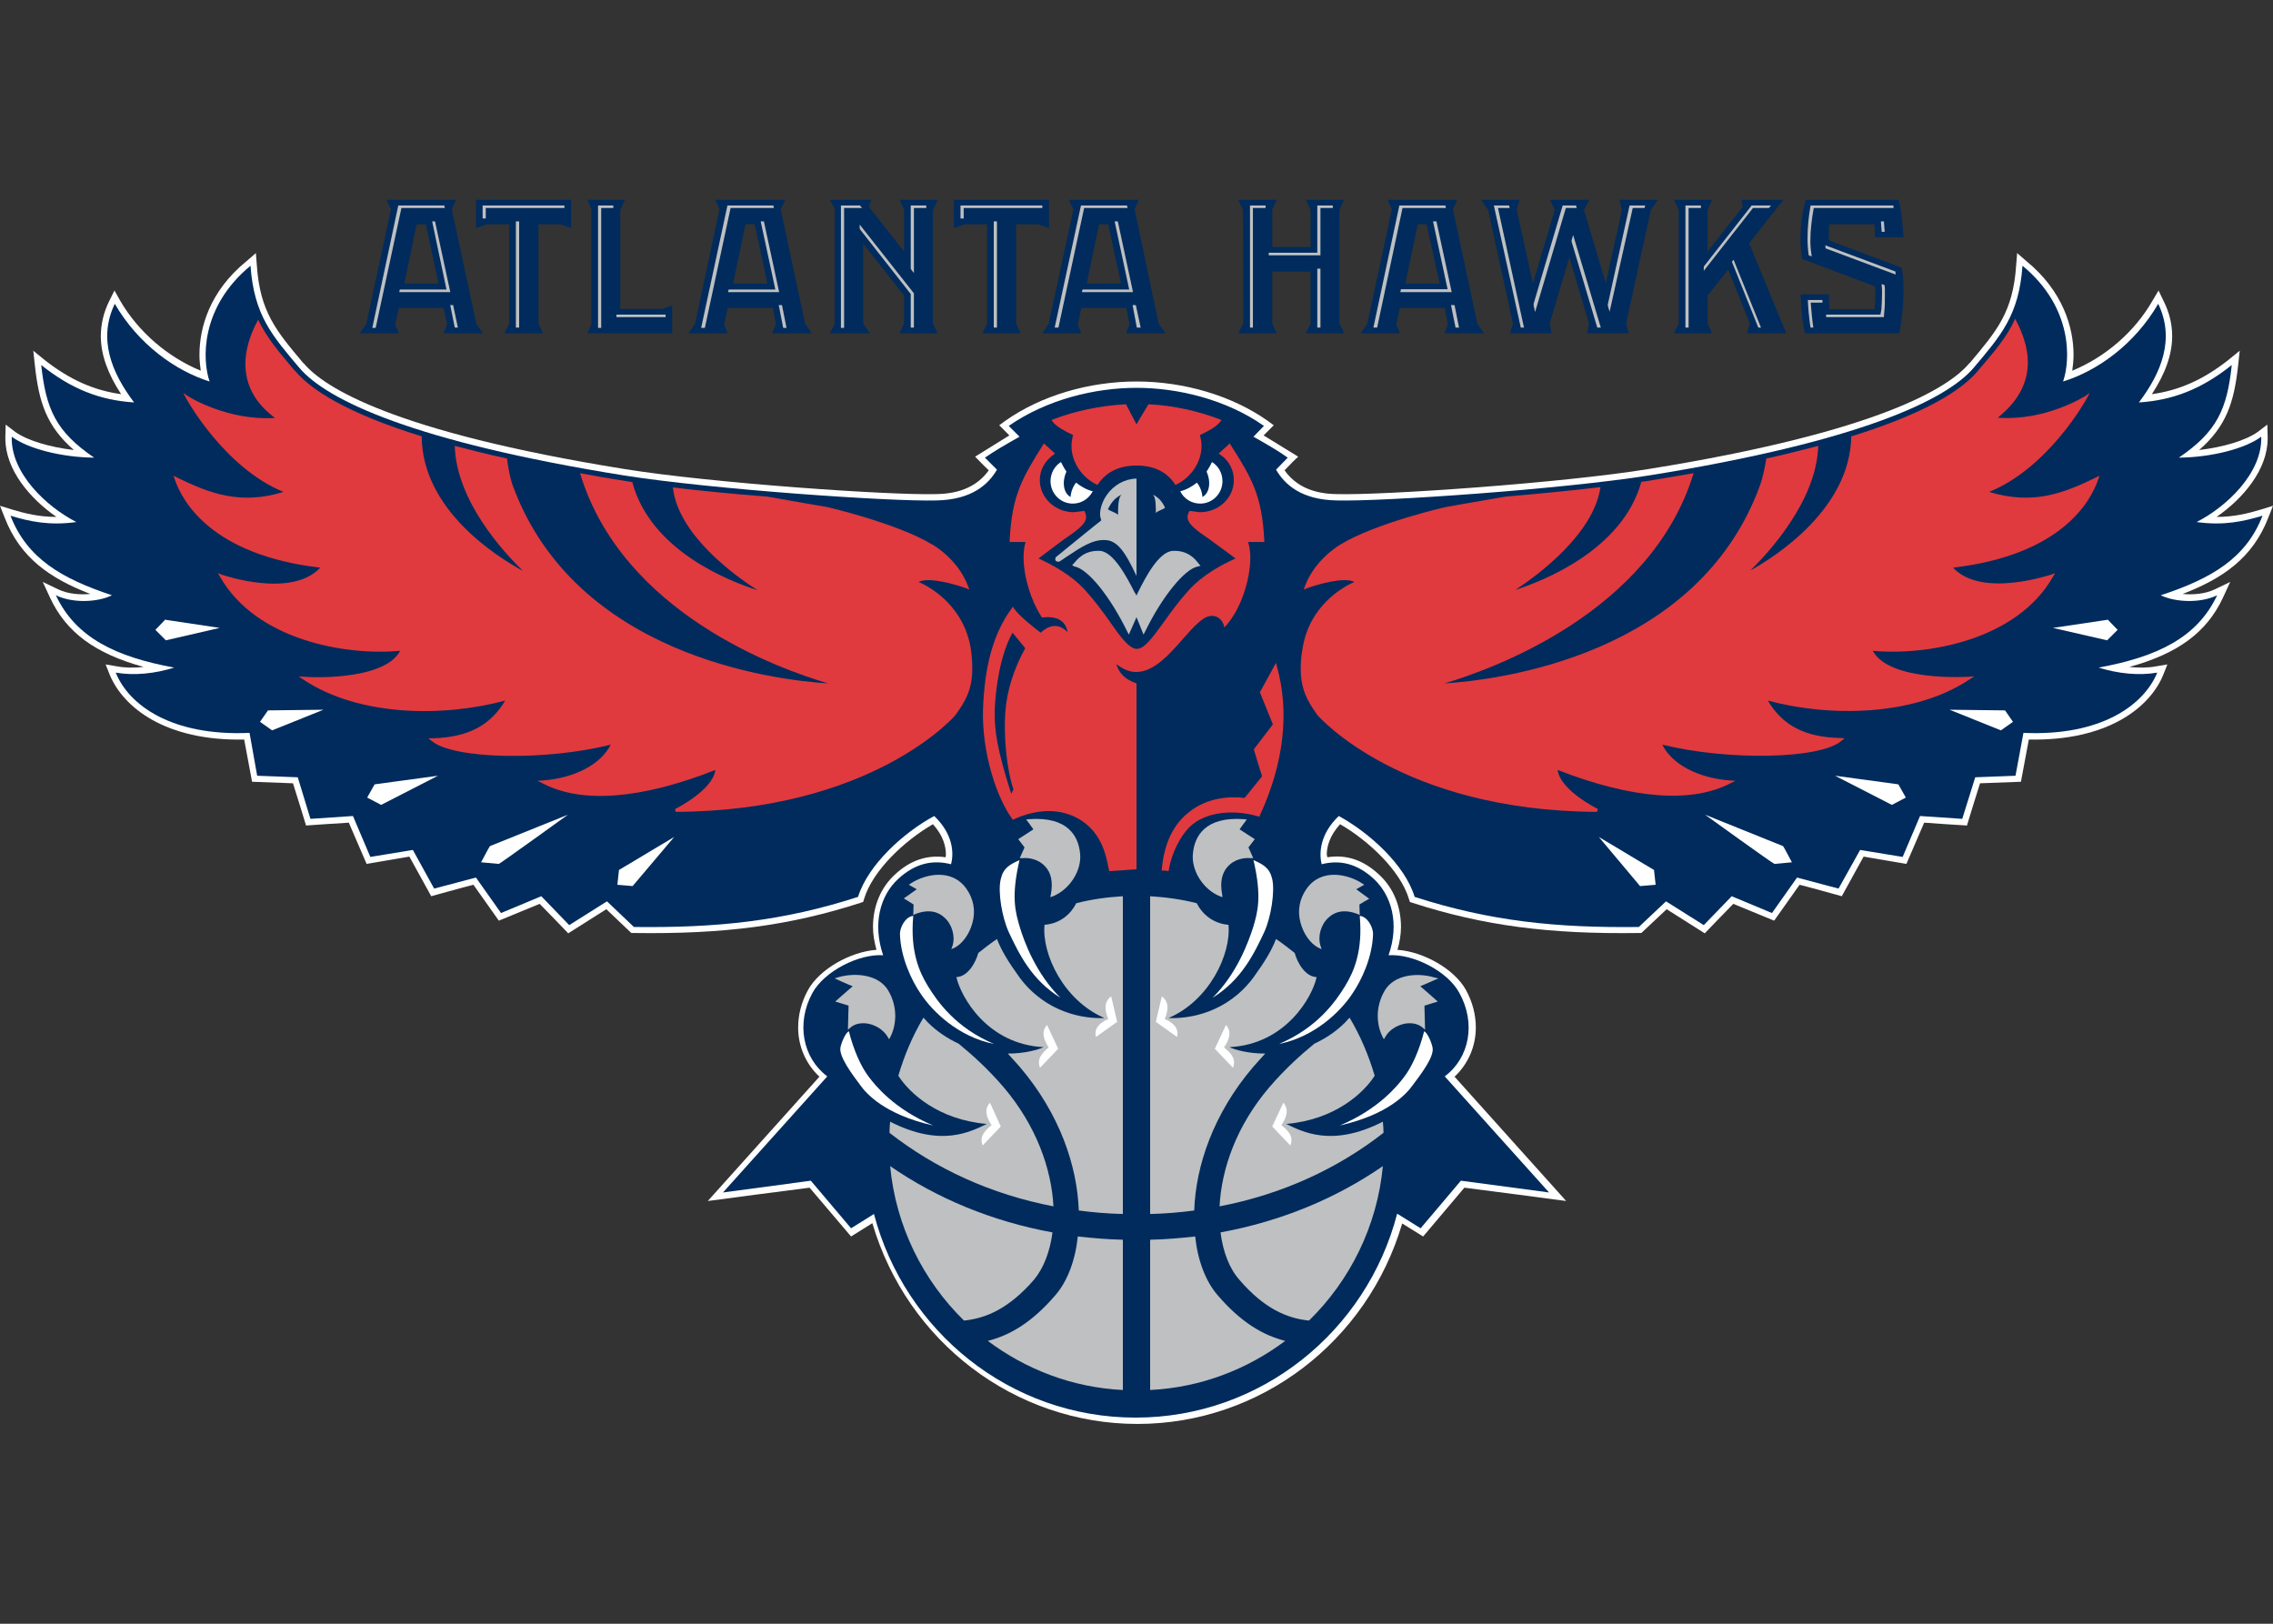 <?xml version="1.0" encoding="UTF-8"?>
<svg xmlns="http://www.w3.org/2000/svg" xmlns:xlink="http://www.w3.org/1999/xlink" width="28pt" height="20pt" viewBox="0 0 28 20" version="1.1">
<rect x="0" y="0" width="28" height="20" fill="#333333" stroke="none"/>
<g id="surface1">
<path style=" stroke:none;fill-rule:nonzero;fill:rgb(100%,100%,100%);fill-opacity:1;" d="M 24.848 3.117 L 24.836 3.27 C 24.797 3.844 24.598 4.074 24.27 4.465 L 24.254 4.48 C 24.012 4.766 23.172 5.316 20.309 5.777 C 19.25 5.949 17.047 6.102 16.465 6.086 C 16.164 6.082 15.957 5.98 15.824 5.793 C 15.867 5.75 15.922 5.691 15.922 5.691 L 15.992 5.625 C 15.992 5.625 15.648 5.414 15.566 5.363 C 15.598 5.332 15.691 5.238 15.691 5.238 L 15.617 5.184 C 15.18 4.875 14.59 4.699 14 4.699 C 13.41 4.699 12.82 4.875 12.383 5.184 L 12.309 5.238 C 12.309 5.238 12.402 5.332 12.434 5.363 C 12.352 5.414 12.012 5.625 12.012 5.625 C 12.012 5.625 12.133 5.75 12.18 5.793 C 12.047 5.98 11.836 6.082 11.531 6.086 C 10.953 6.102 8.754 5.949 7.691 5.777 C 4.828 5.316 3.988 4.766 3.746 4.48 L 3.73 4.465 C 3.402 4.074 3.203 3.84 3.164 3.27 L 3.152 3.117 L 3.039 3.215 C 2.582 3.586 2.457 4.035 2.457 4.371 C 2.457 4.441 2.465 4.508 2.473 4.566 C 2.074 4.402 1.707 4.094 1.48 3.703 L 1.41 3.578 L 1.344 3.711 C 1.277 3.848 1.242 3.992 1.242 4.141 C 1.242 4.367 1.328 4.605 1.492 4.855 C 1.156 4.809 0.859 4.676 0.555 4.438 L 0.41 4.32 L 0.43 4.504 C 0.48 4.957 0.574 5.25 0.91 5.543 C 0.613 5.508 0.336 5.426 0.188 5.32 L 0.07 5.23 L 0.066 5.379 C 0.066 5.387 0.066 5.395 0.066 5.402 C 0.066 5.781 0.363 6.137 0.695 6.367 C 0.48 6.367 0.309 6.324 0.152 6.277 L 0 6.23 L 0.059 6.379 C 0.25 6.871 0.617 7.125 1.113 7.316 C 0.984 7.328 0.84 7.316 0.723 7.262 L 0.527 7.168 L 0.617 7.363 C 0.816 7.789 1.172 8.051 1.77 8.215 C 1.656 8.227 1.543 8.227 1.438 8.207 L 1.301 8.184 L 1.352 8.312 C 1.52 8.715 2.039 9.129 3.008 9.109 C 3.027 9.207 3.105 9.629 3.105 9.629 C 3.105 9.629 3.523 9.645 3.609 9.648 C 3.637 9.73 3.77 10.168 3.77 10.168 C 3.77 10.168 4.211 10.137 4.297 10.133 C 4.332 10.215 4.516 10.641 4.516 10.641 C 4.516 10.641 4.957 10.566 5.043 10.551 C 5.086 10.629 5.312 11.039 5.312 11.039 C 5.312 11.039 5.746 10.918 5.832 10.898 C 5.883 10.969 6.145 11.34 6.145 11.34 C 6.145 11.34 6.57 11.164 6.648 11.133 C 6.707 11.191 7 11.496 7 11.496 C 7 11.496 7.387 11.25 7.469 11.199 C 7.535 11.262 7.777 11.492 7.777 11.492 L 7.809 11.492 C 8.918 11.508 9.727 11.402 10.598 11.121 L 10.633 11.109 L 10.645 11.07 C 10.75 10.723 11.141 10.355 11.492 10.152 C 11.621 10.293 11.652 10.43 11.652 10.523 C 11.652 10.539 11.652 10.543 11.648 10.559 C 11.422 10.527 11.215 10.594 11.023 10.773 C 10.848 10.934 10.754 11.164 10.754 11.418 C 10.754 11.508 10.77 11.602 10.797 11.699 C 10.473 11.723 10.094 11.938 9.953 12.195 C 9.871 12.344 9.832 12.504 9.832 12.656 C 9.832 12.887 9.926 13.105 10.094 13.262 C 10.004 13.363 8.719 14.793 8.719 14.793 C 8.719 14.793 9.895 14.637 9.973 14.629 C 10.02 14.684 10.484 15.23 10.484 15.23 C 10.484 15.23 10.664 15.117 10.746 15.066 C 11.176 16.527 12.5 17.539 14.012 17.539 C 15.523 17.539 16.844 16.527 17.273 15.07 C 17.355 15.121 17.531 15.23 17.531 15.23 C 17.531 15.23 17.992 14.684 18.039 14.629 C 18.117 14.637 19.293 14.793 19.293 14.793 C 19.293 14.793 18.008 13.363 17.918 13.262 C 18.086 13.105 18.18 12.887 18.18 12.656 C 18.18 12.504 18.141 12.344 18.059 12.195 C 17.918 11.938 17.539 11.723 17.215 11.699 C 17.242 11.602 17.258 11.508 17.258 11.418 C 17.258 11.164 17.164 10.934 16.988 10.773 C 16.793 10.59 16.582 10.523 16.352 10.559 C 16.348 10.543 16.344 10.539 16.344 10.523 C 16.344 10.43 16.379 10.293 16.508 10.152 C 16.859 10.355 17.25 10.723 17.355 11.07 L 17.367 11.109 L 17.402 11.121 C 18.273 11.402 19.082 11.508 20.191 11.492 L 20.219 11.492 C 20.219 11.492 20.465 11.262 20.531 11.199 C 20.613 11.25 21 11.496 21 11.496 C 21 11.496 21.293 11.191 21.352 11.133 C 21.43 11.164 21.855 11.34 21.855 11.34 C 21.855 11.34 22.117 10.969 22.168 10.898 C 22.254 10.918 22.688 11.039 22.688 11.039 C 22.688 11.039 22.914 10.629 22.957 10.551 C 23.043 10.566 23.484 10.641 23.484 10.641 C 23.484 10.641 23.668 10.215 23.703 10.133 C 23.789 10.141 24.23 10.168 24.23 10.168 C 24.23 10.168 24.363 9.73 24.391 9.648 C 24.477 9.645 24.895 9.629 24.895 9.629 C 24.895 9.629 24.973 9.207 24.992 9.109 C 25.961 9.129 26.484 8.715 26.648 8.312 L 26.699 8.184 L 26.562 8.207 C 26.457 8.227 26.344 8.227 26.23 8.215 C 26.828 8.051 27.184 7.789 27.383 7.363 L 27.473 7.168 L 27.277 7.262 C 27.16 7.316 27.016 7.328 26.887 7.316 C 27.383 7.125 27.75 6.871 27.941 6.379 L 28 6.23 L 27.848 6.277 C 27.691 6.324 27.52 6.367 27.305 6.367 C 27.637 6.137 27.934 5.781 27.934 5.402 C 27.934 5.395 27.934 5.387 27.934 5.379 L 27.93 5.23 L 27.812 5.32 C 27.664 5.426 27.387 5.508 27.09 5.543 C 27.426 5.25 27.52 4.957 27.57 4.504 L 27.59 4.32 L 27.445 4.438 C 27.141 4.676 26.844 4.809 26.508 4.855 C 26.672 4.605 26.758 4.367 26.758 4.141 C 26.758 3.992 26.723 3.848 26.652 3.707 L 26.59 3.578 L 26.516 3.703 C 26.293 4.094 25.926 4.402 25.527 4.566 C 25.535 4.508 25.543 4.441 25.543 4.371 C 25.543 4.035 25.414 3.586 24.961 3.215 Z M 24.848 3.117 "/>
<path style=" stroke:none;fill-rule:nonzero;fill:rgb(0%,16.863%,36.078%);fill-opacity:1;" d="M 27.871 6.352 C 27.637 6.422 27.395 6.477 27.059 6.43 C 27.422 6.246 27.871 5.828 27.855 5.379 C 27.656 5.527 27.242 5.633 26.84 5.637 C 27.312 5.316 27.434 5.039 27.492 4.496 C 27.121 4.793 26.766 4.93 26.348 4.957 C 26.629 4.586 26.793 4.172 26.586 3.742 C 26.293 4.246 25.832 4.57 25.414 4.699 C 25.504 4.441 25.539 3.789 24.914 3.273 C 24.871 3.883 24.648 4.133 24.312 4.531 C 23.973 4.93 22.895 5.441 20.32 5.855 C 19.238 6.027 17.023 6.18 16.465 6.164 C 16.027 6.156 15.824 5.965 15.719 5.785 L 15.863 5.637 C 15.742 5.551 15.633 5.488 15.441 5.379 L 15.57 5.246 C 15.102 4.918 14.508 4.777 14 4.777 C 13.492 4.777 12.898 4.918 12.426 5.246 L 12.559 5.379 C 12.367 5.488 12.258 5.551 12.133 5.637 L 12.281 5.785 C 12.176 5.965 11.973 6.156 11.535 6.164 C 10.977 6.18 8.762 6.027 7.68 5.855 C 5.102 5.441 4.027 4.93 3.688 4.531 C 3.352 4.133 3.129 3.883 3.086 3.273 C 2.461 3.789 2.492 4.441 2.582 4.699 C 2.168 4.57 1.707 4.246 1.414 3.742 C 1.207 4.172 1.371 4.586 1.652 4.957 C 1.234 4.93 0.879 4.793 0.508 4.496 C 0.566 5.039 0.688 5.316 1.16 5.637 C 0.758 5.633 0.344 5.527 0.145 5.379 C 0.129 5.828 0.578 6.246 0.941 6.43 C 0.605 6.477 0.359 6.422 0.129 6.352 C 0.332 6.875 0.754 7.125 1.379 7.332 C 1.207 7.418 0.898 7.434 0.688 7.332 C 0.934 7.855 1.426 8.09 2.145 8.223 C 1.91 8.297 1.656 8.324 1.426 8.285 C 1.586 8.684 2.113 9.07 3.074 9.027 L 3.168 9.555 L 3.668 9.574 L 3.824 10.086 L 4.348 10.051 L 4.562 10.555 L 5.086 10.469 L 5.348 10.945 L 5.863 10.809 L 6.172 11.246 L 6.668 11.039 L 7.012 11.395 L 7.477 11.102 L 7.809 11.418 C 8.824 11.43 9.641 11.348 10.57 11.047 C 10.691 10.656 11.125 10.258 11.508 10.051 C 11.738 10.27 11.754 10.504 11.715 10.645 C 11.5 10.59 11.281 10.625 11.062 10.828 C 10.844 11.031 10.746 11.375 10.879 11.766 C 10.582 11.746 10.156 11.961 10.008 12.23 C 9.805 12.602 9.887 13.031 10.191 13.258 L 8.906 14.688 L 9.988 14.543 L 10.484 15.129 L 10.766 14.953 C 11.145 16.398 12.445 17.461 13.988 17.461 C 15.535 17.461 16.836 16.395 17.211 14.949 L 17.5 15.129 L 17.996 14.543 L 19.082 14.688 L 17.797 13.258 C 18.102 13.031 18.184 12.602 17.977 12.23 C 17.832 11.961 17.406 11.746 17.105 11.766 C 17.242 11.375 17.141 11.031 16.926 10.828 C 16.711 10.629 16.496 10.59 16.281 10.645 C 16.246 10.504 16.262 10.27 16.492 10.051 C 16.871 10.258 17.309 10.656 17.426 11.047 C 18.359 11.348 19.176 11.43 20.188 11.418 L 20.523 11.102 L 20.988 11.395 L 21.332 11.039 L 21.828 11.246 L 22.137 10.809 L 22.648 10.945 L 22.914 10.469 L 23.438 10.555 L 23.652 10.051 L 24.172 10.086 L 24.332 9.574 L 24.828 9.555 L 24.926 9.027 C 25.883 9.07 26.41 8.684 26.574 8.285 C 26.344 8.324 26.09 8.297 25.852 8.223 C 26.574 8.09 27.066 7.855 27.312 7.332 C 27.102 7.434 26.793 7.418 26.617 7.332 C 27.246 7.125 27.668 6.875 27.871 6.352 "/>
<path style=" stroke:none;fill-rule:nonzero;fill:rgb(74.51%,75.294%,76.078%);fill-opacity:1;" d="M 13.277 15.23 C 13.246 15.527 13.148 15.781 13.004 15.949 C 12.711 16.293 12.434 16.449 12.168 16.516 C 12.637 16.867 13.207 17.09 13.832 17.121 L 13.832 15.27 C 13.645 15.266 13.461 15.25 13.277 15.23 "/>
<path style=" stroke:none;fill-rule:nonzero;fill:rgb(74.51%,75.294%,76.078%);fill-opacity:1;" d="M 12.738 15.762 C 12.852 15.625 12.934 15.422 12.965 15.18 C 12.219 15.043 11.543 14.762 10.965 14.363 C 11.035 15.105 11.371 15.773 11.875 16.266 C 12.148 16.238 12.43 16.117 12.738 15.762 "/>
<path style=" stroke:none;fill-rule:nonzero;fill:rgb(74.51%,75.294%,76.078%);fill-opacity:1;" d="M 12.363 13.391 C 12.168 13.164 11.98 12.996 11.809 12.855 C 11.676 12.793 11.547 12.711 11.426 12.59 C 11.41 12.57 11.391 12.551 11.375 12.535 C 11.242 12.758 11.141 12.996 11.066 13.25 C 11.203 13.465 11.559 13.793 12.156 13.844 C 11.957 13.938 11.594 14.137 10.965 13.816 C 10.961 13.863 10.957 13.906 10.957 13.953 C 11.523 14.395 12.207 14.711 12.977 14.859 C 12.953 14.402 12.77 13.871 12.363 13.391 "/>
<path style=" stroke:none;fill-rule:nonzero;fill:rgb(74.51%,75.294%,76.078%);fill-opacity:1;" d="M 11.781 12.035 C 11.836 12.277 12.16 12.863 12.855 12.898 C 12.789 12.93 12.625 12.977 12.414 12.977 C 12.465 13.031 12.512 13.086 12.562 13.141 C 13.055 13.719 13.27 14.363 13.289 14.91 C 13.469 14.934 13.648 14.949 13.832 14.953 L 13.832 11.039 C 13.633 11.051 13.441 11.078 13.258 11.125 C 13.191 11.258 13.062 11.375 12.867 11.391 C 12.832 11.75 13.102 12.324 13.605 12.539 C 13.352 12.551 12.887 12.477 12.562 12.043 C 12.418 11.844 12.336 11.707 12.281 11.566 C 12.199 11.621 12.125 11.68 12.051 11.738 C 12.02 11.855 11.922 12.031 11.781 12.035 "/>
<path style=" stroke:none;fill-rule:nonzero;fill:rgb(74.51%,75.294%,76.078%);fill-opacity:1;" d="M 14.723 15.23 C 14.754 15.527 14.852 15.781 14.996 15.949 C 15.289 16.293 15.566 16.449 15.832 16.516 C 15.363 16.867 14.793 17.09 14.168 17.121 L 14.168 15.27 C 14.355 15.266 14.539 15.25 14.723 15.23 "/>
<path style=" stroke:none;fill-rule:nonzero;fill:rgb(74.51%,75.294%,76.078%);fill-opacity:1;" d="M 15.266 15.762 C 15.145 15.625 15.066 15.422 15.035 15.18 C 15.781 15.043 16.457 14.762 17.035 14.363 C 16.965 15.105 16.629 15.773 16.125 16.266 C 15.852 16.238 15.57 16.117 15.266 15.762 "/>
<path style=" stroke:none;fill-rule:nonzero;fill:rgb(74.51%,75.294%,76.078%);fill-opacity:1;" d="M 15.637 13.391 C 15.832 13.164 16.02 12.996 16.191 12.855 C 16.324 12.793 16.453 12.711 16.574 12.59 C 16.59 12.57 16.609 12.551 16.625 12.535 C 16.758 12.758 16.859 12.996 16.934 13.25 C 16.797 13.465 16.441 13.793 15.844 13.844 C 16.043 13.938 16.406 14.137 17.035 13.816 C 17.039 13.863 17.043 13.906 17.043 13.953 C 16.477 14.395 15.793 14.711 15.023 14.859 C 15.047 14.402 15.227 13.871 15.637 13.391 "/>
<path style=" stroke:none;fill-rule:nonzero;fill:rgb(74.51%,75.294%,76.078%);fill-opacity:1;" d="M 16.219 12.035 C 16.168 12.277 15.84 12.863 15.145 12.898 C 15.211 12.93 15.375 12.977 15.586 12.977 C 15.535 13.031 15.488 13.086 15.438 13.141 C 14.945 13.719 14.73 14.363 14.711 14.91 C 14.531 14.934 14.352 14.949 14.168 14.953 L 14.168 11.039 C 14.363 11.051 14.559 11.078 14.742 11.125 C 14.809 11.258 14.941 11.375 15.133 11.391 C 15.168 11.75 14.898 12.324 14.395 12.539 C 14.648 12.551 15.113 12.477 15.438 12.043 C 15.582 11.844 15.664 11.707 15.719 11.566 C 15.801 11.621 15.875 11.68 15.949 11.738 C 15.98 11.855 16.078 12.031 16.219 12.035 "/>
<path style=" stroke:none;fill-rule:nonzero;fill:rgb(0%,16.863%,36.078%);fill-opacity:1;" d="M 9.617 2.578 L 9.672 2.461 L 8.812 2.461 L 8.863 2.578 L 8.562 3.988 L 8.48 4.105 L 8.965 4.105 L 8.918 3.996 L 8.965 3.793 L 9.52 3.793 L 9.559 3.996 L 9.512 4.105 L 10 4.105 L 9.918 3.988 Z M 9.031 3.492 L 9.184 2.762 L 9.297 2.762 L 9.453 3.492 Z M 8.145 3.809 L 8.281 3.762 L 8.281 4.105 L 7.238 4.105 L 7.285 3.992 L 7.285 2.578 L 7.238 2.461 L 7.699 2.461 L 7.641 2.586 L 7.641 3.805 L 8.145 3.805 Z M 5.566 2.578 L 5.617 2.461 L 4.762 2.461 L 4.816 2.578 L 4.512 3.992 L 4.43 4.105 L 4.914 4.105 L 4.867 3.996 L 4.914 3.793 L 5.465 3.793 L 5.508 3.996 L 5.461 4.105 L 5.949 4.105 L 5.867 3.988 Z M 4.98 3.492 L 5.133 2.762 L 5.246 2.762 L 5.402 3.492 Z M 5.867 2.461 L 7.035 2.461 L 7.035 2.809 L 6.902 2.762 L 6.633 2.762 L 6.633 3.984 L 6.688 4.105 L 6.215 4.105 L 6.273 3.984 L 6.273 2.762 L 6 2.762 L 5.863 2.809 L 5.863 2.461 Z M 12.516 3.984 L 12.574 4.105 L 12.102 4.105 L 12.16 3.984 L 12.16 2.762 L 11.887 2.762 L 11.75 2.809 L 11.75 2.461 L 12.922 2.461 L 12.922 2.809 L 12.785 2.762 L 12.516 2.762 Z M 13.977 2.578 L 14.027 2.461 L 13.168 2.461 L 13.223 2.578 L 12.918 3.988 L 12.84 4.105 L 13.32 4.105 L 13.277 3.996 L 13.32 3.793 L 13.875 3.793 L 13.914 3.996 L 13.871 4.105 L 14.359 4.105 L 14.273 3.988 Z M 13.387 3.492 L 13.539 2.762 L 13.652 2.762 L 13.809 3.492 Z M 11.492 2.586 L 11.492 3.984 L 11.551 4.105 L 11.082 4.105 L 11.137 3.984 L 11.137 3.641 L 10.633 3 L 10.633 3.988 L 10.715 4.105 L 10.223 4.105 L 10.281 3.992 L 10.281 2.566 L 10.223 2.461 L 10.734 2.461 L 10.703 2.547 L 11.137 3.098 L 11.137 2.586 L 11.082 2.461 L 11.551 2.461 Z M 11.492 2.586 "/>
<path style=" stroke:none;fill-rule:nonzero;fill:rgb(74.51%,75.294%,76.078%);fill-opacity:1;" d="M 11.41 4.035 L 11.219 4.035 L 11.219 3.621 L 10.551 2.77 L 10.551 4.039 L 10.359 4.039 L 10.359 2.531 L 10.594 2.531 L 11.219 3.328 L 11.219 2.531 L 11.41 2.531 L 11.41 4.035 M 9.527 2.531 L 9.844 4.039 L 9.648 4.039 L 9.586 3.723 L 8.898 3.723 L 8.828 4.039 L 8.637 4.039 L 8.961 2.531 Z M 9.551 3.566 L 9.363 2.691 L 9.117 2.691 L 8.93 3.566 Z M 13.883 2.531 L 14.199 4.035 L 14.004 4.035 L 13.945 3.723 L 13.254 3.723 L 13.184 4.035 L 12.992 4.035 L 13.316 2.531 Z M 13.91 3.566 L 13.723 2.691 L 13.473 2.691 L 13.289 3.566 Z M 5.945 2.691 L 6.355 2.691 L 6.355 4.035 L 6.551 4.035 L 6.551 2.691 L 6.953 2.691 L 6.953 2.531 L 5.945 2.531 Z M 11.832 2.691 L 12.242 2.691 L 12.242 4.035 L 12.434 4.035 L 12.434 2.691 L 12.84 2.691 L 12.84 2.531 L 11.832 2.531 Z M 5.473 2.531 L 5.797 4.035 L 5.602 4.035 L 5.539 3.723 L 4.844 3.723 L 4.773 4.039 L 4.586 4.039 L 4.906 2.531 Z M 5.5 3.566 L 5.316 2.691 L 5.066 2.691 L 4.879 3.566 Z M 7.555 2.531 L 7.367 2.531 L 7.367 4.039 L 8.199 4.039 L 8.199 3.875 L 7.555 3.875 Z M 7.555 2.531 "/>
<path style=" stroke:none;fill-rule:nonzero;fill:rgb(0%,16.863%,36.078%);fill-opacity:1;" d="M 11.449 4.07 L 11.258 4.07 L 11.258 3.613 L 10.59 2.766 L 10.59 4.07 L 10.398 4.07 L 10.398 2.562 L 10.633 2.562 L 11.258 3.363 C 11.258 3.363 11.258 2.566 11.258 2.562 L 11.449 2.562 C 11.449 2.566 11.449 4.07 11.449 4.07 M 9.562 2.562 L 9.883 4.07 L 9.695 4.07 L 9.633 3.758 L 8.934 3.758 L 8.863 4.07 L 8.676 4.07 L 9 2.562 Z M 9.598 3.598 L 9.41 2.727 L 9.152 2.727 L 8.969 3.598 Z M 13.918 2.562 L 14.238 4.07 L 14.059 4.07 L 13.992 3.758 L 13.293 3.758 L 13.219 4.07 L 13.031 4.07 L 13.355 2.562 Z M 13.957 3.598 L 13.77 2.727 L 13.512 2.727 L 13.328 3.598 Z M 5.984 2.727 L 6.395 2.727 L 6.395 4.07 L 6.586 4.07 L 6.586 2.727 L 6.992 2.723 L 6.992 2.562 L 5.984 2.562 Z M 11.871 2.727 L 12.281 2.727 L 12.281 4.07 L 12.473 4.07 L 12.473 2.727 L 12.879 2.723 L 12.879 2.562 L 11.871 2.562 Z M 5.512 2.562 L 5.836 4.07 L 5.648 4.07 L 5.582 3.758 L 4.883 3.758 L 4.812 4.07 L 4.621 4.07 L 4.945 2.562 Z M 5.547 3.598 L 5.359 2.727 L 5.102 2.727 L 4.918 3.598 Z M 7.594 2.562 L 7.406 2.562 L 7.406 4.07 L 8.238 4.07 L 8.238 3.906 L 7.594 3.906 Z M 7.594 2.562 "/>
<path style=" stroke:none;fill-rule:nonzero;fill:rgb(0%,16.863%,36.078%);fill-opacity:1;" d="M 23.395 4.105 L 22.234 4.105 C 22.195 3.961 22.188 3.73 22.18 3.625 L 22.531 3.625 C 22.531 3.664 22.531 3.762 22.535 3.809 L 23.09 3.809 C 23.102 3.723 23.102 3.594 23.098 3.527 L 22.203 3.191 C 22.152 2.938 22.191 2.629 22.246 2.461 L 23.387 2.461 C 23.426 2.59 23.441 2.82 23.449 2.922 L 23.098 2.922 C 23.098 2.887 23.094 2.805 23.09 2.762 L 22.535 2.762 C 22.527 2.848 22.527 2.895 22.531 2.961 L 23.426 3.297 C 23.473 3.527 23.438 3.922 23.395 4.105 M 16.555 2.461 L 16.086 2.461 L 16.145 2.586 L 16.145 3.043 L 15.672 3.043 L 15.672 2.586 L 15.727 2.461 L 15.254 2.461 L 15.312 2.586 L 15.316 3.984 L 15.254 4.105 L 15.727 4.105 L 15.672 3.984 L 15.672 3.344 L 16.145 3.344 L 16.145 3.984 L 16.086 4.105 L 16.559 4.105 L 16.5 3.984 L 16.5 2.586 Z M 19.98 2.586 L 19.781 3.488 L 19.512 2.586 L 19.578 2.461 L 19.094 2.461 L 19.152 2.586 L 18.883 3.488 L 18.684 2.586 L 18.719 2.461 L 18.242 2.461 L 18.332 2.586 L 18.637 3.984 L 18.602 4.105 L 19.113 4.105 L 19.09 3.984 L 19.332 3.168 L 19.574 3.984 L 19.551 4.105 L 20.062 4.105 L 20.031 3.984 L 20.336 2.586 L 20.422 2.461 L 19.949 2.461 Z M 21.547 2.996 L 21.969 2.461 L 21.453 2.461 L 21.469 2.547 L 21.035 3.098 L 21.035 2.586 L 21.09 2.461 L 20.621 2.461 L 20.68 2.586 L 20.68 3.984 L 20.621 4.105 L 21.09 4.105 L 21.035 3.984 L 21.035 3.641 L 21.289 3.32 L 21.555 3.984 L 21.52 4.105 L 22.004 4.105 Z M 18.199 3.988 L 18.281 4.105 L 17.793 4.105 L 17.836 3.996 L 17.797 3.793 L 17.246 3.793 L 17.199 3.996 L 17.246 4.105 L 16.762 4.105 L 16.844 3.988 L 17.145 2.578 L 17.094 2.461 L 17.949 2.461 L 17.898 2.578 Z M 17.734 3.492 L 17.574 2.762 L 17.465 2.762 L 17.312 3.492 Z M 17.734 3.492 "/>
<path style=" stroke:none;fill-rule:nonzero;fill:rgb(74.51%,75.294%,76.078%);fill-opacity:1;" d="M 17.238 2.531 L 16.918 4.035 L 17.105 4.035 L 17.176 3.723 L 17.867 3.723 L 17.93 4.035 L 18.125 4.035 L 17.805 2.531 Z M 17.211 3.562 L 17.395 2.691 L 17.645 2.691 L 17.832 3.562 Z M 21.875 4.035 L 21.66 4.035 L 21.312 3.168 L 20.953 3.621 L 20.953 4.035 L 20.762 4.035 L 20.762 2.531 L 20.953 2.531 L 20.953 3.328 L 21.578 2.531 L 21.816 2.531 L 21.453 2.984 Z M 23.363 3.578 C 23.363 3.734 23.348 3.898 23.324 4.023 C 23.324 4.023 23.324 4.031 23.324 4.035 L 22.305 4.035 C 22.301 4.031 22.301 4.023 22.301 4.023 C 22.285 3.918 22.273 3.785 22.27 3.695 L 22.449 3.695 C 22.449 3.715 22.457 3.875 22.457 3.875 L 23.164 3.875 L 23.176 3.812 C 23.18 3.754 23.184 3.676 23.184 3.609 C 23.184 3.578 23.184 3.547 23.18 3.523 L 23.18 3.48 C 23.18 3.48 22.359 3.172 22.281 3.145 C 22.27 3.074 22.266 3.004 22.266 2.938 C 22.266 2.797 22.281 2.66 22.301 2.547 C 22.301 2.547 22.301 2.539 22.305 2.531 L 23.324 2.531 C 23.324 2.539 23.324 2.547 23.324 2.547 C 23.344 2.656 23.355 2.777 23.359 2.855 L 23.18 2.855 C 23.176 2.82 23.168 2.691 23.168 2.691 L 22.461 2.691 L 22.453 2.758 C 22.449 2.809 22.445 2.855 22.445 2.898 C 22.445 2.918 22.445 2.941 22.449 2.965 L 22.449 3.008 C 22.449 3.008 23.27 3.316 23.348 3.344 C 23.359 3.418 23.363 3.496 23.363 3.578 M 20.074 2.531 L 20.266 2.531 L 19.934 4.035 L 19.676 4.035 L 19.332 2.883 L 18.988 4.035 L 18.734 4.035 L 18.402 2.531 L 18.59 2.531 L 18.871 3.812 L 19.25 2.531 L 19.414 2.531 L 19.793 3.809 Z M 16.418 4.035 L 16.227 4.035 L 16.227 3.273 L 15.59 3.273 L 15.59 4.035 L 15.398 4.035 L 15.398 2.531 L 15.59 2.531 L 15.59 3.113 L 16.227 3.113 L 16.227 2.531 L 16.418 2.531 Z M 16.418 4.035 "/>
<path style=" stroke:none;fill-rule:nonzero;fill:rgb(0%,16.863%,36.078%);fill-opacity:1;" d="M 17.277 2.562 L 16.957 4.07 L 17.145 4.07 L 17.215 3.758 L 17.918 3.758 L 17.98 4.07 L 18.164 4.07 L 17.844 2.562 Z M 17.25 3.598 L 17.434 2.727 L 17.695 2.727 L 17.883 3.598 Z M 21.914 4.07 L 21.707 4.07 L 21.355 3.199 L 20.988 3.652 L 20.988 4.07 L 20.801 4.07 L 20.801 2.562 L 20.988 2.562 L 20.988 3.336 L 21.594 2.562 L 21.855 2.562 L 21.492 3.02 Z M 23.402 3.609 C 23.402 3.766 23.387 3.93 23.363 4.055 C 23.363 4.055 23.363 4.062 23.359 4.07 L 22.344 4.07 C 22.34 4.062 22.34 4.055 22.34 4.055 C 22.324 3.949 22.312 3.816 22.305 3.727 L 22.488 3.727 C 22.488 3.75 22.496 3.906 22.496 3.906 L 23.207 3.906 L 23.211 3.844 C 23.219 3.785 23.219 3.707 23.219 3.645 C 23.219 3.609 23.219 3.578 23.219 3.555 L 23.215 3.512 C 23.215 3.512 22.395 3.203 22.32 3.176 C 22.309 3.105 22.301 3.039 22.301 2.969 C 22.301 2.828 22.32 2.691 22.34 2.578 C 22.34 2.578 22.34 2.57 22.344 2.562 L 23.359 2.562 C 23.363 2.57 23.363 2.578 23.363 2.578 C 23.379 2.688 23.391 2.809 23.398 2.887 L 23.219 2.887 C 23.215 2.855 23.207 2.727 23.207 2.727 L 22.5 2.727 L 22.492 2.789 C 22.488 2.844 22.48 2.887 22.48 2.934 C 22.48 2.953 22.484 2.973 22.484 2.996 L 22.488 3.059 C 22.488 3.059 23.309 3.367 23.387 3.395 C 23.395 3.465 23.402 3.527 23.402 3.609 M 20.113 2.562 L 20.301 2.562 L 19.973 4.07 L 19.73 4.07 L 19.379 2.895 L 19.027 4.07 L 18.781 4.07 L 18.453 2.562 L 18.625 2.562 L 18.91 3.844 L 19.289 2.562 L 19.453 2.562 L 19.828 3.84 Z M 16.457 4.07 L 16.266 4.07 L 16.266 3.309 L 15.629 3.309 L 15.629 4.07 L 15.434 4.07 L 15.434 2.562 L 15.629 2.562 L 15.629 3.145 L 16.266 3.145 L 16.266 2.562 L 16.457 2.562 Z M 16.457 4.07 "/>
<path style=" stroke:none;fill-rule:nonzero;fill:rgb(100%,100%,100%);fill-opacity:1;" d="M 14.93 5.691 C 14.91 5.73 14.902 5.75 14.863 5.809 C 14.922 5.938 14.898 6.078 14.812 6.121 C 14.809 6.051 14.77 5.969 14.742 5.945 C 14.688 5.992 14.609 6.035 14.539 6.051 C 14.582 6.141 14.676 6.203 14.785 6.203 C 14.938 6.203 15.059 6.078 15.059 5.926 C 15.059 5.828 15.008 5.738 14.93 5.691 "/>
<path style=" stroke:none;fill-rule:nonzero;fill:rgb(100%,100%,100%);fill-opacity:1;" d="M 13.07 5.691 C 13.09 5.73 13.098 5.75 13.137 5.809 C 13.078 5.938 13.102 6.078 13.188 6.121 C 13.191 6.051 13.23 5.969 13.258 5.945 C 13.312 5.992 13.391 6.035 13.461 6.051 C 13.414 6.141 13.324 6.203 13.215 6.203 C 13.062 6.203 12.941 6.078 12.941 5.926 C 12.941 5.828 12.992 5.738 13.07 5.691 "/>
<path style=" stroke:none;fill-rule:nonzero;fill:rgb(74.51%,75.294%,76.078%);fill-opacity:1;" d="M 14 5.895 C 13.855 5.898 13.719 5.973 13.633 6.098 C 13.582 6.172 13.551 6.258 13.551 6.336 C 13.551 6.359 13.559 6.387 13.566 6.41 C 13.547 6.422 13.125 6.766 13.125 6.766 L 13.02 6.852 C 13.004 6.859 13 6.875 13 6.887 C 13 6.895 13 6.898 13.004 6.906 C 13.016 6.918 13.039 6.926 13.062 6.91 L 13.137 6.859 C 13.324 6.734 13.461 6.645 13.613 6.652 C 13.762 6.656 13.859 6.793 14 7.094 Z M 14 5.895 "/>
<path style=" stroke:none;fill-rule:nonzero;fill:rgb(74.51%,75.294%,76.078%);fill-opacity:1;" d="M 14.449 6.785 C 14.273 6.793 14.105 7.121 14.016 7.301 C 14.016 7.301 14.008 7.316 14 7.336 C 13.992 7.316 13.977 7.297 13.977 7.297 C 13.887 7.121 13.719 6.793 13.547 6.785 C 13.355 6.777 13.27 6.891 13.23 6.938 L 13.207 6.961 L 13.234 6.977 C 13.398 7.004 13.672 7.34 13.887 7.781 L 13.906 7.816 C 13.906 7.816 13.977 7.656 14 7.602 C 14.023 7.656 14.086 7.816 14.086 7.816 L 14.105 7.781 C 14.32 7.34 14.598 7.004 14.758 6.977 L 14.789 6.969 L 14.762 6.938 C 14.727 6.891 14.637 6.777 14.449 6.785 "/>
<path style=" stroke:none;fill-rule:nonzero;fill:rgb(74.51%,75.294%,76.078%);fill-opacity:1;" d="M 10.332 12.035 L 10.281 12.051 C 10.281 12.051 10.461 12.133 10.504 12.148 C 10.465 12.18 10.289 12.336 10.289 12.336 C 10.289 12.336 10.43 12.379 10.453 12.387 C 10.453 12.414 10.445 12.684 10.445 12.684 L 10.477 12.656 C 10.531 12.609 10.613 12.594 10.695 12.609 C 10.797 12.629 10.887 12.691 10.934 12.77 L 10.953 12.801 L 10.969 12.77 C 11.039 12.633 11.066 12.41 10.941 12.199 C 10.824 12.004 10.543 11.977 10.332 12.035 "/>
<path style=" stroke:none;fill-rule:nonzero;fill:rgb(74.51%,75.294%,76.078%);fill-opacity:1;" d="M 14.695 10.512 C 14.672 10.719 14.82 10.957 15.027 11.039 L 15.059 11.051 L 15.055 11.016 C 15.027 10.867 15.051 10.754 15.125 10.672 C 15.203 10.586 15.32 10.562 15.406 10.57 L 15.438 10.57 C 15.438 10.57 15.387 10.453 15.379 10.438 C 15.391 10.422 15.457 10.336 15.457 10.336 C 15.457 10.336 15.297 10.234 15.27 10.215 C 15.285 10.191 15.359 10.094 15.359 10.094 L 15.324 10.09 C 14.844 10.055 14.715 10.301 14.695 10.512 "/>
<path style=" stroke:none;fill-rule:nonzero;fill:rgb(74.51%,75.294%,76.078%);fill-opacity:1;" d="M 16.094 10.949 C 16.008 11.07 15.98 11.219 16.02 11.363 C 16.055 11.5 16.141 11.621 16.238 11.672 L 16.281 11.691 L 16.266 11.648 C 16.23 11.531 16.273 11.383 16.367 11.301 C 16.43 11.242 16.543 11.188 16.723 11.258 L 16.75 11.27 C 16.75 11.27 16.746 11.16 16.746 11.141 C 16.762 11.129 16.867 11.07 16.867 11.07 C 16.867 11.07 16.742 10.98 16.707 10.953 C 16.734 10.938 16.805 10.898 16.805 10.898 L 16.777 10.879 C 16.602 10.766 16.273 10.691 16.094 10.949 "/>
<path style=" stroke:none;fill-rule:nonzero;fill:rgb(74.51%,75.294%,76.078%);fill-opacity:1;" d="M 12.676 10.09 L 12.641 10.094 C 12.641 10.094 12.715 10.191 12.73 10.215 C 12.703 10.234 12.543 10.336 12.543 10.336 C 12.543 10.336 12.609 10.422 12.621 10.438 C 12.613 10.453 12.562 10.57 12.562 10.57 L 12.598 10.57 C 12.68 10.562 12.797 10.586 12.875 10.672 C 12.949 10.75 12.973 10.867 12.945 11.016 L 12.938 11.051 L 12.973 11.039 C 13.18 10.953 13.328 10.719 13.305 10.512 C 13.285 10.301 13.156 10.055 12.676 10.09 "/>
<path style=" stroke:none;fill-rule:nonzero;fill:rgb(74.51%,75.294%,76.078%);fill-opacity:1;" d="M 11.223 10.879 L 11.195 10.898 C 11.195 10.898 11.266 10.938 11.293 10.953 C 11.258 10.98 11.133 11.066 11.133 11.066 C 11.133 11.066 11.238 11.129 11.254 11.141 C 11.254 11.16 11.25 11.27 11.25 11.27 L 11.277 11.258 C 11.457 11.188 11.57 11.242 11.633 11.301 C 11.727 11.383 11.77 11.531 11.734 11.648 L 11.719 11.691 L 11.762 11.672 C 11.859 11.621 11.945 11.5 11.98 11.363 C 12.02 11.219 11.992 11.07 11.906 10.949 C 11.727 10.691 11.398 10.766 11.223 10.879 "/>
<path style=" stroke:none;fill-rule:nonzero;fill:rgb(74.51%,75.294%,76.078%);fill-opacity:1;" d="M 17.059 12.199 C 16.934 12.41 16.961 12.633 17.031 12.77 L 17.047 12.801 L 17.066 12.77 C 17.109 12.691 17.203 12.629 17.305 12.609 C 17.387 12.594 17.469 12.609 17.523 12.656 L 17.555 12.684 C 17.555 12.684 17.547 12.414 17.547 12.387 C 17.57 12.379 17.711 12.336 17.711 12.336 C 17.711 12.336 17.535 12.18 17.496 12.148 C 17.539 12.129 17.719 12.051 17.719 12.051 L 17.668 12.039 C 17.457 11.977 17.176 12.004 17.059 12.199 "/>
<path style=" stroke:none;fill-rule:nonzero;fill:rgb(100%,100%,100%);fill-opacity:1;" d="M 12.559 10.594 C 12.453 11.047 12.508 11.234 12.562 11.418 C 12.617 11.602 12.762 11.992 13.062 12.289 C 12.707 12.07 12.551 11.746 12.426 11.48 C 12.344 11.301 12.289 10.984 12.328 10.828 C 12.359 10.691 12.438 10.648 12.559 10.594 "/>
<path style=" stroke:none;fill-rule:nonzero;fill:rgb(100%,100%,100%);fill-opacity:1;" d="M 11.25 11.281 C 11.211 11.711 11.32 11.965 11.43 12.145 C 11.547 12.336 11.773 12.66 12.246 12.859 C 11.801 12.77 11.488 12.457 11.348 12.25 C 11.223 12.07 11.094 11.785 11.086 11.504 C 11.086 11.418 11.156 11.289 11.25 11.281 "/>
<path style=" stroke:none;fill-rule:nonzero;fill:rgb(100%,100%,100%);fill-opacity:1;" d="M 10.457 12.703 C 10.516 12.938 10.609 13.145 10.707 13.27 C 10.781 13.367 11.012 13.66 11.496 13.863 C 10.891 13.727 10.668 13.465 10.598 13.367 C 10.492 13.227 10.34 13.02 10.352 12.91 C 10.359 12.855 10.414 12.719 10.457 12.703 "/>
<path style=" stroke:none;fill-rule:nonzero;fill:rgb(100%,100%,100%);fill-opacity:1;" d="M 15.441 10.594 C 15.547 11.047 15.492 11.234 15.438 11.418 C 15.379 11.602 15.238 11.992 14.938 12.289 C 15.293 12.07 15.449 11.746 15.574 11.48 C 15.656 11.301 15.707 10.984 15.672 10.828 C 15.641 10.691 15.562 10.648 15.441 10.594 "/>
<path style=" stroke:none;fill-rule:nonzero;fill:rgb(100%,100%,100%);fill-opacity:1;" d="M 16.75 11.281 C 16.789 11.711 16.68 11.965 16.57 12.145 C 16.453 12.336 16.227 12.66 15.754 12.859 C 16.199 12.77 16.512 12.457 16.652 12.25 C 16.777 12.07 16.906 11.785 16.914 11.504 C 16.914 11.418 16.844 11.289 16.75 11.281 "/>
<path style=" stroke:none;fill-rule:nonzero;fill:rgb(100%,100%,100%);fill-opacity:1;" d="M 17.543 12.703 C 17.484 12.938 17.391 13.145 17.293 13.27 C 17.219 13.367 16.988 13.66 16.504 13.863 C 17.109 13.727 17.332 13.465 17.402 13.367 C 17.508 13.227 17.664 13.02 17.648 12.91 C 17.641 12.855 17.586 12.719 17.543 12.703 "/>
<path style=" stroke:none;fill-rule:nonzero;fill:rgb(100%,100%,100%);fill-opacity:1;" d="M 15.078 12.902 C 15.156 12.965 15.234 13.039 15.188 13.152 L 14.965 12.918 L 15.102 12.625 C 15.184 12.715 15.133 12.82 15.078 12.902 "/>
<path style=" stroke:none;fill-rule:nonzero;fill:rgb(100%,100%,100%);fill-opacity:1;" d="M 15.785 13.859 C 15.863 13.922 15.941 13.996 15.895 14.109 L 15.672 13.875 L 15.809 13.582 C 15.887 13.672 15.84 13.777 15.785 13.859 "/>
<path style=" stroke:none;fill-rule:nonzero;fill:rgb(100%,100%,100%);fill-opacity:1;" d="M 14.348 12.551 C 14.438 12.594 14.527 12.652 14.5 12.773 L 14.238 12.586 L 14.312 12.273 C 14.41 12.344 14.387 12.457 14.348 12.551 "/>
<path style=" stroke:none;fill-rule:nonzero;fill:rgb(100%,100%,100%);fill-opacity:1;" d="M 12.918 12.902 C 12.844 12.965 12.766 13.039 12.812 13.152 L 13.035 12.918 L 12.898 12.625 C 12.816 12.715 12.867 12.82 12.918 12.902 "/>
<path style=" stroke:none;fill-rule:nonzero;fill:rgb(100%,100%,100%);fill-opacity:1;" d="M 12.215 13.859 C 12.137 13.922 12.059 13.996 12.105 14.109 L 12.328 13.875 L 12.195 13.582 C 12.113 13.672 12.16 13.777 12.215 13.859 "/>
<path style=" stroke:none;fill-rule:nonzero;fill:rgb(100%,100%,100%);fill-opacity:1;" d="M 13.652 12.551 C 13.562 12.594 13.473 12.652 13.5 12.773 L 13.762 12.586 L 13.688 12.273 C 13.59 12.344 13.613 12.457 13.652 12.551 "/>
<path style=" stroke:none;fill-rule:nonzero;fill:rgb(100%,100%,100%);fill-opacity:1;" d="M 6.035 10.422 C 6.027 10.43 5.941 10.594 5.941 10.594 L 5.926 10.621 L 6.145 10.641 C 6.156 10.641 6.996 10.035 6.996 10.035 Z M 6.035 10.422 "/>
<path style=" stroke:none;fill-rule:nonzero;fill:rgb(100%,100%,100%);fill-opacity:1;" d="M 7.633 10.711 L 7.625 10.715 L 7.605 10.898 L 7.793 10.914 L 8.305 10.309 Z M 7.633 10.711 "/>
<path style=" stroke:none;fill-rule:nonzero;fill:rgb(100%,100%,100%);fill-opacity:1;" d="M 3.309 8.75 L 3.301 8.75 L 3.203 8.891 L 3.352 8.996 L 3.984 8.742 Z M 3.309 8.75 "/>
<path style=" stroke:none;fill-rule:nonzero;fill:rgb(100%,100%,100%);fill-opacity:1;" d="M 2.027 7.641 L 1.914 7.758 L 2.043 7.887 L 2.707 7.734 L 2.031 7.633 Z M 2.027 7.641 "/>
<path style=" stroke:none;fill-rule:nonzero;fill:rgb(100%,100%,100%);fill-opacity:1;" d="M 4.621 9.66 L 4.613 9.664 L 4.523 9.824 L 4.695 9.914 L 5.395 9.555 Z M 4.621 9.66 "/>
<path style=" stroke:none;fill-rule:nonzero;fill:rgb(87.843%,22.745%,24.314%);fill-opacity:1;" d="M 15.133 5.477 L 15.012 5.586 L 15.035 5.602 C 15.141 5.676 15.199 5.789 15.199 5.914 C 15.199 6.133 15.012 6.309 14.781 6.309 L 14.656 6.293 L 14.645 6.305 C 14.637 6.328 14.629 6.348 14.629 6.367 C 14.629 6.453 14.73 6.527 14.902 6.645 C 14.902 6.645 15.176 6.844 15.219 6.879 C 15.047 6.957 14.812 7.082 14.641 7.273 C 14.527 7.398 14.43 7.531 14.344 7.652 C 14.207 7.84 14.102 7.992 14.004 7.992 C 13.91 7.992 13.801 7.844 13.668 7.652 C 13.582 7.531 13.484 7.398 13.371 7.273 C 13.199 7.082 12.965 6.957 12.793 6.879 C 12.836 6.844 13.105 6.645 13.105 6.645 C 13.277 6.527 13.379 6.453 13.379 6.367 C 13.379 6.348 13.375 6.328 13.363 6.305 L 13.359 6.293 L 13.227 6.309 C 13 6.309 12.809 6.133 12.809 5.914 C 12.809 5.789 12.871 5.676 12.977 5.602 L 12.996 5.586 L 12.859 5.461 L 12.848 5.48 C 12.602 5.875 12.465 6.09 12.438 6.652 L 12.438 6.676 L 12.633 6.676 C 12.617 6.734 12.609 6.793 12.609 6.863 C 12.609 7.109 12.703 7.402 12.828 7.594 L 12.832 7.605 L 12.844 7.605 C 12.945 7.594 13.027 7.609 13.078 7.652 C 13.125 7.688 13.141 7.738 13.152 7.785 C 13.105 7.742 13.055 7.711 13.004 7.711 C 12.941 7.707 12.879 7.738 12.82 7.793 C 12.789 7.77 12.566 7.602 12.492 7.496 L 12.477 7.473 L 12.461 7.496 C 12.238 7.801 12.129 8.195 12.109 8.738 C 12.094 9.277 12.281 9.832 12.469 10.086 L 12.477 10.098 L 12.492 10.09 C 12.637 10.023 13.008 9.891 13.336 10.117 C 13.57 10.277 13.625 10.535 13.652 10.676 L 13.664 10.73 L 14 10.707 L 14 8.418 C 13.84 8.359 13.793 8.293 13.75 8.18 C 13.84 8.246 13.922 8.281 14.004 8.277 C 14.219 8.273 14.41 8.055 14.578 7.863 C 14.695 7.73 14.809 7.605 14.895 7.59 C 14.996 7.57 15.051 7.633 15.074 7.695 L 15.082 7.727 L 15.105 7.703 C 15.285 7.5 15.402 7.145 15.402 6.863 C 15.402 6.793 15.391 6.73 15.375 6.676 L 15.574 6.676 L 15.574 6.656 C 15.547 6.094 15.41 5.875 15.16 5.48 L 15.148 5.461 Z M 15.133 5.477 "/>
<path style=" stroke:none;fill-rule:nonzero;fill:rgb(87.843%,22.745%,24.314%);fill-opacity:1;" d="M 15.695 8.207 L 15.52 8.527 C 15.52 8.527 15.672 8.902 15.68 8.922 C 15.668 8.938 15.445 9.23 15.445 9.23 C 15.445 9.23 15.539 9.543 15.547 9.562 C 15.535 9.578 15.344 9.812 15.332 9.828 C 15.172 9.809 14.879 9.812 14.641 10.008 C 14.449 10.16 14.34 10.395 14.312 10.703 L 14.309 10.723 L 14.352 10.723 L 14.395 10.73 L 14.398 10.715 C 14.434 10.496 14.547 10.297 14.645 10.195 C 14.852 9.984 15.223 9.973 15.496 10.055 L 15.516 10.059 L 15.52 10.043 C 15.816 9.402 15.887 8.77 15.73 8.211 L 15.719 8.164 Z M 15.695 8.207 "/>
<path style=" stroke:none;fill-rule:nonzero;fill:rgb(87.843%,22.745%,24.314%);fill-opacity:1;" d="M 13.859 4.98 C 13.559 4.996 13.242 5.062 12.977 5.164 L 12.953 5.176 L 12.969 5.195 C 13.016 5.258 13.121 5.312 13.219 5.359 C 13.207 5.402 13.199 5.449 13.199 5.492 C 13.199 5.703 13.34 5.887 13.504 5.965 L 13.52 5.973 L 13.531 5.957 C 13.633 5.809 13.793 5.734 14 5.734 C 14.211 5.734 14.367 5.809 14.469 5.957 L 14.48 5.973 L 14.496 5.965 C 14.66 5.887 14.801 5.703 14.801 5.492 C 14.801 5.449 14.793 5.402 14.781 5.359 C 14.879 5.312 14.984 5.258 15.031 5.195 L 15.047 5.176 L 15.023 5.164 C 14.746 5.059 14.457 4.996 14.16 4.98 L 14.148 4.98 C 14.148 4.98 14.027 5.176 14 5.227 C 13.973 5.176 13.871 4.98 13.871 4.98 Z M 13.859 4.98 "/>
<path style=" stroke:none;fill-rule:nonzero;fill:rgb(0%,16.863%,36.078%);fill-opacity:1;" d="M 12.473 7.793 L 12.629 7.984 C 12.492 8.234 12.402 8.5 12.383 8.785 C 12.363 9.07 12.402 9.484 12.484 9.723 L 12.457 9.777 C 12.281 9.227 12.246 8.988 12.254 8.73 C 12.266 8.473 12.32 8.066 12.473 7.793 "/>
<path style=" stroke:none;fill-rule:nonzero;fill:rgb(87.843%,22.745%,24.314%);fill-opacity:1;" d="M 11.961 8.004 C 11.879 7.457 11.445 7.223 11.316 7.168 C 11.441 7.102 11.773 7.199 11.902 7.246 L 11.941 7.262 L 11.926 7.223 C 11.805 6.891 11.5 6.715 11.484 6.707 C 11.051 6.445 10.184 6.242 10.172 6.242 C 10.172 6.242 9.781 6.176 9.453 6.117 C 9.051 6.086 8.648 6.047 8.289 6.004 C 8.352 6.586 9.051 7.09 9.332 7.27 C 8.977 7.156 8.012 6.781 7.789 5.938 C 7.746 5.93 7.707 5.926 7.668 5.918 C 7.484 5.891 7.312 5.859 7.145 5.828 C 7.668 7.562 9.617 8.246 10.203 8.418 C 9.531 8.375 7.086 8.074 6.316 5.98 C 6.285 5.895 6.258 5.754 6.246 5.648 C 6.012 5.598 5.801 5.543 5.602 5.492 C 5.621 6.172 6.207 6.805 6.441 7.031 C 6.109 6.852 5.199 6.273 5.195 5.375 C 4.262 5.086 3.828 4.797 3.637 4.57 L 3.621 4.555 C 3.438 4.336 3.285 4.16 3.18 3.938 C 3.066 4.148 3.023 4.328 3.023 4.484 C 3.023 4.844 3.254 5.047 3.387 5.148 C 2.797 5.184 2.328 4.887 2.32 4.883 L 2.258 4.84 L 2.293 4.906 C 2.297 4.914 2.758 5.758 3.492 6.059 C 2.961 6.223 2.582 6.078 2.176 5.879 L 2.137 5.859 L 2.152 5.902 C 2.246 6.18 2.609 6.836 3.945 6.992 C 3.59 7.375 2.742 7.082 2.73 7.078 L 2.684 7.059 L 2.711 7.105 C 3.16 7.891 4.266 8.078 4.93 8.016 C 4.727 8.398 3.762 8.34 3.754 8.336 L 3.68 8.332 L 3.738 8.371 C 4.43 8.832 5.473 8.832 6.223 8.629 C 6.043 8.934 5.766 9.082 5.328 9.094 L 5.277 9.094 L 5.316 9.125 C 5.578 9.352 6.719 9.375 7.523 9.172 C 7.406 9.41 7.086 9.582 6.691 9.613 L 6.621 9.617 L 6.684 9.648 C 7.164 9.902 7.898 9.844 8.812 9.484 C 8.781 9.734 8.324 9.961 8.316 9.965 L 8.324 10 C 10.742 9.988 11.758 8.824 11.766 8.812 C 11.902 8.629 11.977 8.48 11.977 8.238 C 11.977 8.168 11.973 8.09 11.961 8.004 "/>
<path style=" stroke:none;fill-rule:nonzero;fill:rgb(87.843%,22.745%,24.314%);fill-opacity:1;" d="M 25.824 5.879 C 25.418 6.078 25.039 6.223 24.504 6.059 C 25.242 5.758 25.703 4.914 25.707 4.906 L 25.742 4.84 L 25.68 4.883 C 25.676 4.883 25.199 5.188 24.609 5.145 C 24.855 4.949 24.98 4.723 24.98 4.461 C 24.98 4.297 24.926 4.117 24.824 3.926 C 24.723 4.152 24.566 4.332 24.375 4.555 L 24.363 4.57 C 24.172 4.797 23.738 5.086 22.805 5.375 C 22.789 6.262 21.891 6.844 21.562 7.027 C 21.793 6.801 22.379 6.164 22.398 5.492 C 22.203 5.543 21.988 5.598 21.758 5.648 C 21.742 5.754 21.711 5.898 21.68 5.98 C 20.914 8.078 18.457 8.375 17.793 8.418 C 18.371 8.246 20.336 7.551 20.863 5.828 C 20.695 5.859 20.516 5.887 20.332 5.918 C 20.293 5.926 20.258 5.93 20.219 5.934 C 19.988 6.77 19.02 7.152 18.668 7.266 C 18.941 7.086 19.633 6.578 19.715 6 C 19.355 6.043 18.949 6.082 18.547 6.117 C 18.219 6.172 17.828 6.242 17.828 6.242 C 17.816 6.242 16.949 6.441 16.512 6.707 C 16.5 6.715 16.195 6.891 16.074 7.223 L 16.059 7.262 L 16.098 7.246 C 16.227 7.199 16.559 7.102 16.684 7.168 C 16.555 7.223 16.121 7.457 16.043 8.004 C 16.027 8.09 16.023 8.168 16.023 8.238 C 16.023 8.48 16.098 8.629 16.23 8.809 C 16.242 8.824 17.258 9.988 19.672 10 L 19.684 9.965 C 19.676 9.961 19.219 9.734 19.188 9.484 C 20.102 9.84 20.836 9.898 21.316 9.648 L 21.379 9.617 L 21.309 9.613 C 20.91 9.582 20.594 9.41 20.477 9.172 C 21.281 9.371 22.422 9.352 22.684 9.125 L 22.723 9.094 L 22.672 9.09 C 22.234 9.082 21.957 8.934 21.777 8.629 C 22.527 8.832 23.57 8.828 24.258 8.371 L 24.32 8.332 L 24.246 8.336 C 24.238 8.336 23.273 8.398 23.07 8.016 C 23.73 8.078 24.84 7.891 25.289 7.105 L 25.316 7.059 L 25.266 7.078 C 25.258 7.078 24.41 7.371 24.059 6.992 C 25.391 6.836 25.754 6.18 25.848 5.902 L 25.863 5.859 Z M 25.824 5.879 "/>
<path style=" stroke:none;fill-rule:nonzero;fill:rgb(74.51%,75.294%,76.078%);fill-opacity:1;" d="M 14.238 6.32 C 14.238 6.254 14.242 6.121 14.199 6.09 C 14.266 6.125 14.312 6.168 14.352 6.254 C 14.316 6.281 14.25 6.297 14.238 6.32 "/>
<path style=" stroke:none;fill-rule:nonzero;fill:rgb(0%,16.863%,36.078%);fill-opacity:1;" d="M 13.773 6.344 C 13.773 6.273 13.77 6.121 13.82 6.09 C 13.742 6.129 13.695 6.176 13.648 6.273 C 13.688 6.301 13.762 6.32 13.773 6.344 "/>
<path style=" stroke:none;fill-rule:nonzero;fill:rgb(100%,100%,100%);fill-opacity:1;" d="M 21.965 10.422 C 21.973 10.43 22.059 10.594 22.059 10.594 L 22.074 10.621 L 21.859 10.641 C 21.844 10.641 21.004 10.035 21.004 10.035 Z M 21.965 10.422 "/>
<path style=" stroke:none;fill-rule:nonzero;fill:rgb(100%,100%,100%);fill-opacity:1;" d="M 20.367 10.711 L 20.375 10.715 L 20.395 10.898 L 20.203 10.914 L 19.695 10.309 Z M 20.367 10.711 "/>
<path style=" stroke:none;fill-rule:nonzero;fill:rgb(100%,100%,100%);fill-opacity:1;" d="M 24.691 8.75 L 24.699 8.75 L 24.797 8.891 L 24.648 8.996 L 24.016 8.742 Z M 24.691 8.75 "/>
<path style=" stroke:none;fill-rule:nonzero;fill:rgb(100%,100%,100%);fill-opacity:1;" d="M 25.969 7.633 L 25.289 7.734 L 25.957 7.887 L 26.086 7.758 L 25.973 7.641 Z M 25.969 7.633 "/>
<path style=" stroke:none;fill-rule:nonzero;fill:rgb(100%,100%,100%);fill-opacity:1;" d="M 23.379 9.66 L 23.387 9.664 L 23.477 9.824 L 23.305 9.914 L 22.605 9.555 Z M 23.379 9.66 "/>
</g>
</svg>
